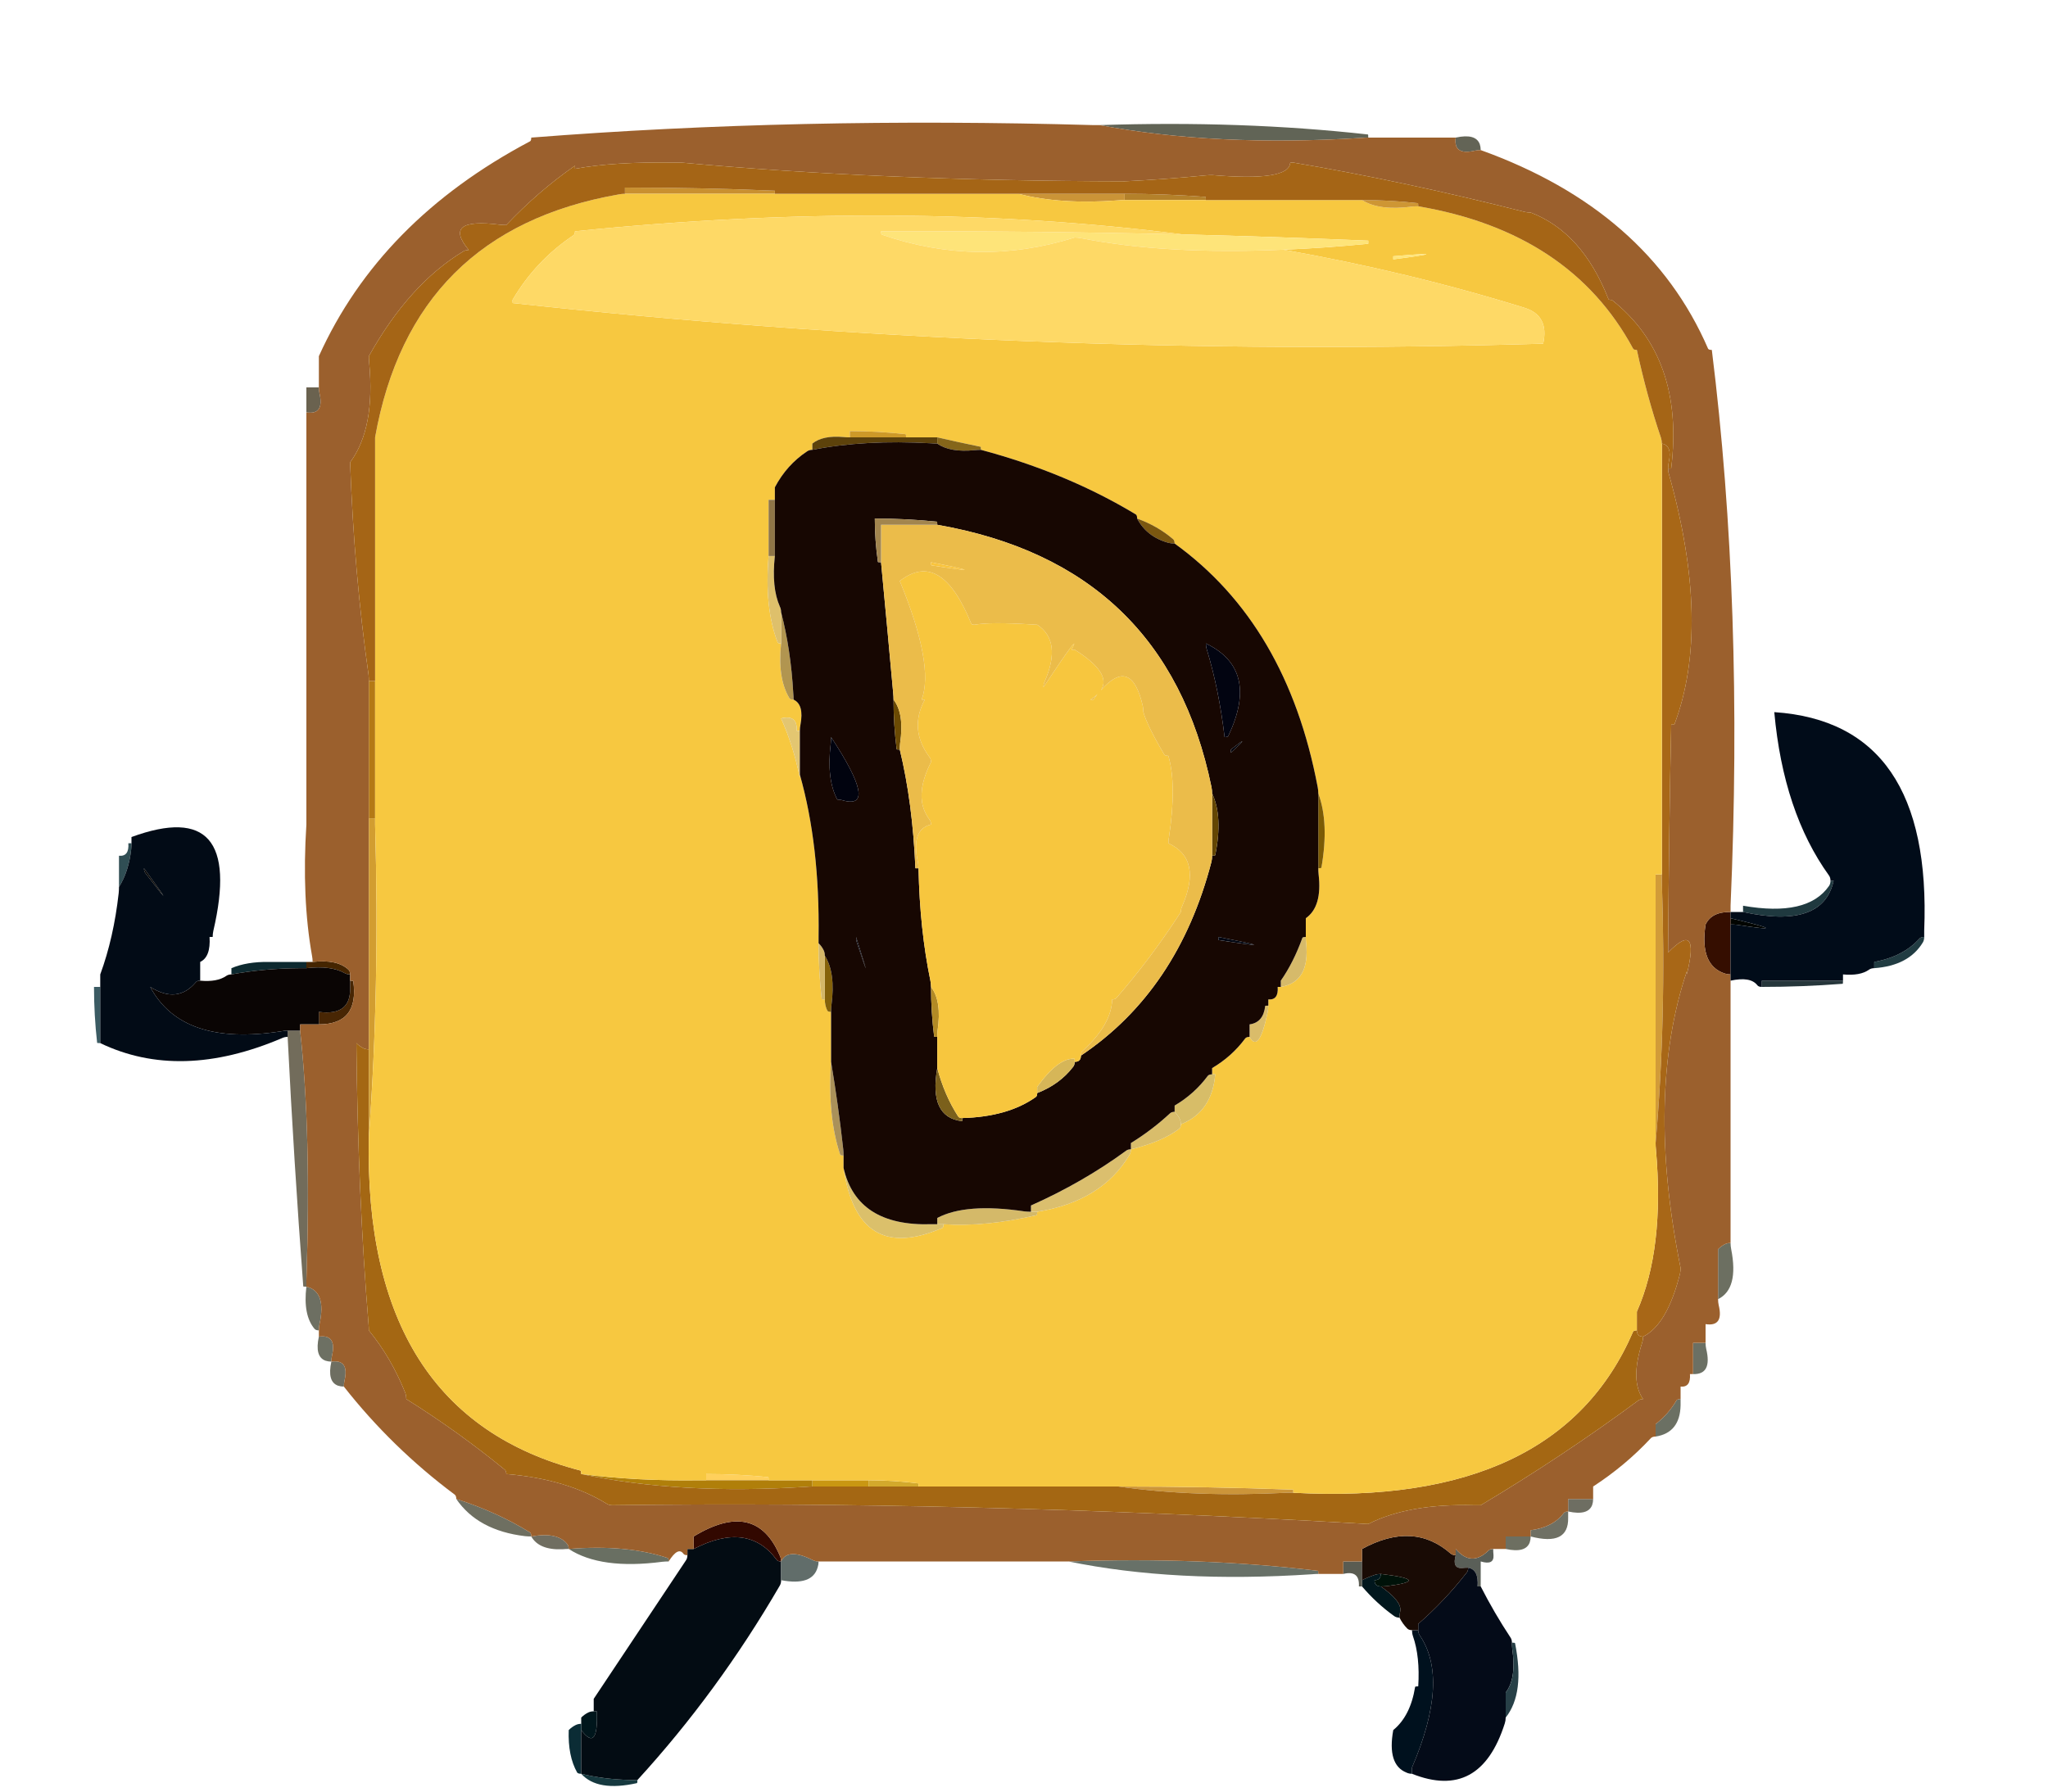 
<svg viewBox="0 0 80 70" height="70px" width="80px" y="0px" x="0px" preserveAspectRatio="none" xmlns:xlink="http://www.w3.org/1999/xlink" version="1.1" xmlns="http://www.w3.org/2000/svg">
<defs></defs>

<g id="Layer_2">
<g transform="matrix( 0.244, 0, 0, 0.244, -5.6,-13.9)" id="Layer_1">
<g>
<g>
<g>
<path d="M 249 318
Q 249 318.5 249.15 318.95 250.3 322.25 250 327 249.5 327 249.5 327.1 248.75 331.75 246 334 245 339.55 248.1 340.8 248.5 341 249 341 249 340.5 249 340 255.05 325.9 250.25 318.85 250 318.5 250 318 249.5 318 249 318 Z" stroke="none" fill="#00111E"></path>

<path d="M 243.25 310.75
Q 243.5 311 244 311 244.5 311 245 310.95 252.4 310 244 309 244 309.5 243.75 309.75 243.5 310 243 310 243 310.5 243.25 310.75 Z" stroke="none" fill="#001209"></path>

<path d="M 256 306
Q 255.4 308.15 257 308.05 257.5 308 258 308 259.7 308.3 259.5 311
L 260 311
Q 260 310.5 260 310 260 308.5 260 307 262.15 307.65 262.05 306 262 305.5 262 305 261.5 305 261.25 305.25 258.5 307.95 256 305 256 305.5 256 306 Z" stroke="none" fill="#5A5F58"></path>

<path d="M 265.05 321
Q 265 320.5 265 320 265 319.5 264.75 319.15 262.2 315.3 260 311
L 259.5 311
Q 259.7 308.3 258 308 258 308.5 257.75 308.8 254.15 313.4 250 317 250 317.5 250 318 250 318.5 250.25 318.85 255.05 325.9 249 340 249 340.5 249 341 259.9 345.35 263.85 332.95 264 332.5 264 332 264 331.5 264 331 264 329.5 264 328 265.75 325.75 265.05 321 Z" stroke="none" fill="#040B18"></path>

<path d="M 265.5 320.1
Q 265.5 320 265 320 265 320.5 265.05 321 265.75 325.75 264 328 264 329.5 264 331 264 331.5 264 332 267.1 328.1 265.5 320.1 Z" stroke="none" fill="#274047"></path>

<path d="M 267.85 303.95
Q 268 303.5 268 303 267.5 303 267 303 265.5 303 264 303 264 303.5 264 304 264 304.5 264 305 267.2 305.7 267.85 303.95 Z" stroke="none" fill="#6D6F61"></path>

<path d="M 274 300
Q 274 299.5 274 299 273.5 299 273.3 299.25 271.55 301.55 268 302 268 302.5 268 303 274.1 304.6 274 300 Z" stroke="none" fill="#6F7064"></path>

<path d="M 278 297
Q 277.5 297 277 297 275.5 297 274 297 274 297.5 274 298 274 298.5 274 299 277.2 299.7 277.85 297.95 278 297.5 278 297 Z" stroke="none" fill="#6E6E62"></path>

<path d="M 241 310
Q 241 310.5 241 311 243.3 313.7 246.15 315.75 246.5 316 247 316 247 315.5 247.1 315.05 247.5 313.45 244 311 243.5 311 243.25 310.75 243 310.5 243 310 243.5 310 243.75 309.75 244 309.5 244 309 243.5 309 243.05 309.15 242 309.5 241 310 Z" stroke="none" fill="#01171D"></path>

<path d="M 241 309
Q 241 308 241 307 240.5 307 240 307 239 307 238 307 238 307.5 238 308 238 308.5 238 309 240.65 308.35 240.5 311
L 241 311
Q 241 310.5 241 310 241 309.5 241 309 Z" stroke="none" fill="#5A5C52"></path>

<path d="M 241 305
Q 241 305.5 241 306 241 306.5 241 307 241 308 241 309 241 309.5 241 310 242 309.5 243.05 309.15 243.5 309 244 309 252.4 310 245 310.95 244.5 311 244 311 247.5 313.45 247.1 315.05 247 315.5 247 316 247.5 317 248.25 317.75 248.5 318 249 318 249.5 318 250 318 250 317.5 250 317 254.15 313.4 257.75 308.8 258 308.5 258 308 257.5 308 257 308.05 255.4 308.15 256 306 255.5 306 255.2 305.75 249.25 300.5 241 305 Z" stroke="none" fill="#190B05"></path>

<path d="M 234 309
Q 234 308.5 233.95 308.5 215.25 306.25 194 307 211.05 310.5 233 309.05 233.5 309 234 309 Z" stroke="none" fill="#687168"></path>

<path d="M 292 282
Q 292 281.5 292 281 291.5 281 291.35 281.2 290 283.5 288 285 288 285.5 288 286 288 286.5 288 287 291.9 286.4 292 282 Z" stroke="none" fill="#6B7063"></path>

<path d="M 296 272
Q 295.5 272 295 272 294.5 272 294 272 294 274 294 276 294 276.5 294 277 297.1 277.1 296.1 272.95 296 272.5 296 272 Z" stroke="none" fill="#6B7064"></path>

<path d="M 300 256
Q 299.5 256 299.1 256.2 298.5 256.5 298 257 298 260.5 298 264 298 264.5 298 265 301.35 263.35 300.1 257 300 256.5 300 256 Z" stroke="none" fill="#6C6F61"></path>

<path d="M 300 205
Q 300.5 205 301 205.05 310.75 206.55 300 204 300 204.5 300 205 Z" stroke="none" fill="#020501"></path>

<path d="M 300 203
Q 299.5 203 299 203.05 296.8 203.3 296 205 295 211.5 299.05 212.85 299.5 213 300 213 300 212.5 300 212 300 208.5 300 205 300 204.5 300 204 300 203.5 300 203 Z" stroke="none" fill="#350E00"></path>

<path d="M 305 214
Q 305 214.5 305 215 311.5 215 317.95 214.5 318 214.5 318 214 317.5 214 317 214 311 214 305 214 Z" stroke="none" fill="#26363B"></path>

<path d="M 316 198
Q 316 198.5 315.75 198.85 312.3 203.8 302 202 302 202.5 302 203 314.8 205.8 316.5 198
L 316 198 Z" stroke="none" fill="#1F393F"></path>

<path d="M 116 333
Q 116 333.5 116 334 118.75 337.65 118.5 331
L 118 331
Q 117.5 331 117.1 331.2 116.5 331.5 116 332 116 332.5 116 333 Z" stroke="none" fill="#00161C"></path>

<path d="M 115.1 333.2
Q 114.5 333.5 114 334 113.85 338.15 115.35 340.8 115.5 341 116 341 116 340.5 116 340 116 337 116 334 116 333.5 116 333 115.5 333 115.1 333.2 Z" stroke="none" fill="#0B2C35"></path>

<path d="M 108 303
Q 108 302.5 107.8 302.35 102.45 299.05 96 297 99.45 302.05 107 302.95 107.5 303 108 303 Z" stroke="none" fill="#6E6F61"></path>

<path d="M 113 305.05
Q 113.5 305 114 305 114 304.5 113.75 304.2 112.2 302.25 108 303 109.25 305.2 113 305.05 Z" stroke="none" fill="#706E61"></path>

<path d="M 124.9 342.5
Q 125 342.5 125 342 124.5 342 124 342 119.6 341.9 116 341 118.6 343.9 124.9 342.5 Z" stroke="none" fill="#16393F"></path>

<path d="M 129 307.05
Q 129.5 307 130 307 130 306.5 129.85 306.45 123.25 304.25 114 305 119.15 308.35 129 307.05 Z" stroke="none" fill="#696F62"></path>

<path d="M 148 307
Q 147.5 307 147.3 306.75 142.7 300.5 134 305 133.5 305 133 305 133 305.5 133 306 133 306.5 132.75 306.85 125.4 317.9 118 329 118 329.5 118 330 118 330.5 118 331
L 118.5 331
Q 118.75 337.65 116 334 116 337 116 340 116 340.5 116 341 119.6 341.9 124 342 124.5 342 125 342 137.9 327.9 147.8 310.85 148 310.5 148 310 148 309.5 148 309 148 308 148 307 Z" stroke="none" fill="#030C13"></path>

<path d="M 148 307
Q 148 306.5 147.8 306.1 143.95 296.95 134 303 134 303.5 134 304 134 304.5 134 305 142.7 300.5 147.3 306.75 147.5 307 148 307 Z" stroke="none" fill="#320800"></path>

<path d="M 153.85 307.95
Q 154 307.5 154 307 153.5 307 153.1 306.8 149.05 304.75 148 307 148 308 148 309 148 309.5 148 310 153 310.95 153.85 307.95 Z" stroke="none" fill="#616D6A"></path>

<path d="M 78 279
Q 78 278.5 78.1 278.05 78.9 274.6 76 275 75.3 278.2 77.05 278.85 77.5 279 78 279 Z" stroke="none" fill="#6E6E61"></path>

<path d="M 75.05 274.85
Q 75.5 275 76 275 76 274.5 76.1 274.05 76.9 270.6 74 271 73.3 274.2 75.05 274.85 Z" stroke="none" fill="#6D7063"></path>

<path d="M 74.1 269
Q 75.25 263.75 72 263 71.45 267.55 73.3 269.75 73.5 270 74 270 74 269.5 74.1 269 Z" stroke="none" fill="#6D6F62"></path>

<path d="M 39 215
Q 38.5 215 38 215 38 219.5 38.5 223.95 38.5 224 39 224 39 223.5 39 223 39 219 39 215 Z" stroke="none" fill="#3B5B63"></path>

<path d="M 79.5 214.05
Q 79.5 214 79 214 79 214.5 79 215 79.2 219.7 74 219 74 219.5 74 220 74 220.5 74 221 80.5 221 79.5 214.05 Z" stroke="none" fill="#482604"></path>

<path d="M 78.15 212.8
Q 78.5 213 79 213 79 212.5 78.75 212.25 76.95 210.55 73 211 72.5 211 72 211 72 211.5 72 212 75.95 211.55 78.15 212.8 Z" stroke="none" fill="#452500"></path>

<path d="M 70 222
Q 69.5 222 69 222 69 222.5 69 223 70 243 71.5 262.95 71.5 263 72 263 72 262.5 72 262 72.8 238.3 71 222 70.5 222 70 222 Z" stroke="none" fill="#726C5B"></path>

<path d="M 67 211
Q 66.5 211 66 211 62.45 210.95 60 212 60 212.5 60 213 65.05 212.05 71 212 71.5 212 72 212 72 211.5 72 211 71.5 211 71 211 69 211 67 211 Z" stroke="none" fill="#0D292F"></path>

<path d="M 68 222.1
Q 68.5 222 69 222 69.5 222 70 222 70.5 222 71 222 71 221.5 71 221 72 221 73 221 73.5 221 74 221 74 220.5 74 220 74 219.5 74 219 79.2 219.7 79 215 79 214.5 79 214 79 213.5 79 213 78.5 213 78.15 212.8 75.95 211.55 72 212 71.5 212 71 212 65.05 212.05 60 213 59.5 213 59.15 213.25 57.7 214.25 55 214 54.5 214 54.3 214.25 51.35 217.75 47 215 52.1 224.6 68 222.1 Z" stroke="none" fill="#0A0504"></path>

<path d="M 43.95 193
Q 44 192.5 44 192
L 43.5 192
Q 43.65 194.15 42 194 42 196 42 198 42 198.5 42 199 43.55 196.55 43.95 193 Z" stroke="none" fill="#304E54"></path>

<path d="M 44 191
Q 44 191.5 44 192 44 192.5 43.95 193 43.55 196.55 42 199 42 199.5 41.95 200 41.15 207.15 39 213 39 213.5 39 214 39 214.5 39 215 39 219 39 223 39 223.5 39 224 51.8 230.15 68.1 223.2 68.5 223 69 223 69 222.5 69 222 68.5 222 68 222.1 52.1 224.6 47 215 51.35 217.75 54.3 214.25 54.5 214 55 214 55 213.5 55 213 55 212 55 211 56.7 210.2 56.5 207
L 57 207
Q 57 206.5 57.1 206.05 62.15 184.35 44 191
M 46.25 196.8
Q 46 196.5 46 196 52.05 204.35 46.25 196.8 Z" stroke="none" fill="#020B16"></path>

<path d="M 46 196
Q 46 196.5 46.25 196.8 52.05 204.35 46 196 Z" stroke="none" fill="#060503"></path>

<path d="M 74 119
Q 73.5 119 73 119 72.5 119 72 119 72 120.5 72 122 72 122.5 72 123 74.9 123.45 74.1 119.95 74 119.5 74 119 Z" stroke="none" fill="#6A624F"></path>

<path d="M 242 79
Q 242 78.5 241.95 78.5 221.75 76.25 199 77 217.5 80.5 241 79.05 241.5 79 242 79 Z" stroke="none" fill="#616456"></path>

<path d="M 260 81
Q 260 80.5 259.85 80.05 259.2 78.3 256 79 255.6 81.9 259.05 81.1 259.5 81 260 81 Z" stroke="none" fill="#636456"></path>

<path d="M 256 79
Q 255.5 79 255 79 248.5 79 242 79 241.5 79 241 79.05 217.5 80.5 199 77 198.5 77 198 77 150.65 75.65 108 79 108 79.5 107.8 79.6 83.8 92.3 74 114 74 116 74 118 74 118.5 74 119 74 119.5 74.1 119.95 74.9 123.45 72 123 72 155.5 72 188 72 188.5 72 189 71.25 200.75 72.9 210 73 210.5 73 211 76.95 210.55 78.75 212.25 79 212.5 79 213 79 213.5 79 214 79.5 214 79.5 214.05 80.5 221 74 221 73.5 221 73 221 72 221 71 221 71 221.5 71 222 72.8 238.3 72 262 72 262.5 72 263 75.25 263.75 74.1 269 74 269.5 74 270 74 270.5 74 271 76.9 270.6 76.1 274.05 76 274.5 76 275 78.9 274.6 78.1 278.05 78 278.5 78 279 85.7 288.8 95.75 296.3 96 296.5 96 297 102.45 299.05 107.8 302.35 108 302.5 108 303 112.2 302.25 113.75 304.2 114 304.5 114 305 123.25 304.25 129.85 306.45 130 306.5 130 307 131.5 304.6 132.35 305.75 132.5 306 133 306 133 305.5 133 305 133.5 305 134 305 134 304.5 134 304 134 303.5 134 303 143.95 296.95 147.8 306.1 148 306.5 148 307 149.05 304.75 153.1 306.8 153.5 307 154 307 173.5 307 193 307 193.5 307 194 307 215.25 306.25 233.95 308.5 234 308.5 234 309 235.5 309 237 309 237.5 309 238 309 238 308.5 238 308 238 307.5 238 307 239 307 240 307 240.5 307 241 307 241 306.5 241 306 241 305.5 241 305 249.25 300.5 255.2 305.75 255.5 306 256 306 256 305.5 256 305 258.5 307.95 261.25 305.25 261.5 305 262 305 262.5 305 263 305 263.5 305 264 305 264 304.5 264 304 264 303.5 264 303 265.5 303 267 303 267.5 303 268 303 268 302.5 268 302 271.55 301.55 273.3 299.25 273.5 299 274 299 274 298.5 274 298 274 297.5 274 297 275.5 297 277 297 277.5 297 278 297 278 296.5 278 296 278 295.5 278 295 283.15 291.65 287.25 287.25 287.5 287 288 287 288 286.5 288 286 288 285.5 288 285 290 283.5 291.35 281.2 291.5 281 292 281 292 280.5 292 280 292 279.5 292 279 293.65 279.15 293.5 277
L 294 277
Q 294 276.5 294 276 294 274 294 272 294.5 272 295 272 295.5 272 296 272 296 271.5 296 271 296 270 296 269 298.95 269.45 298.1 265.95 298 265.5 298 265 298 264.5 298 264 298 260.5 298 257 298.5 256.5 299.1 256.2 299.5 256 300 256 300 255.5 300 255 300 246 300 237 300 236.5 300 236 300 225 300 214 300 213.5 300 213 299.5 213 299.05 212.85 295 211.5 296 205 296.8 203.3 299 203.05 299.5 203 300 203 300 202.5 300 202 302.1 153.9 297 113 296.5 113 296.4 112.8 286.8 90.65 260 81 259.5 81 259.05 81.1 255.6 81.9 256 79
M 267.05 90.9
Q 267.5 91 268 91 276.25 94.15 280.45 104.85 280.5 105 281 105 292.65 114.2 290.5 131.95 290.5 132 290 132 290 132.5 290.15 132.95 296.95 157.25 291 173
L 290.5 173
Q 290.15 188.85 290 209
L 290 209.5
Q 295.15 204.2 293 213
L 293 212.5
Q 286.4 232.2 292 260 292 260.5 291.9 260.95 289.85 269.1 286 271 286 271.5 285.85 271.95 283.9 278.05 286 281 285.5 281 285.2 281.25 273.15 290.15 260 298 259.5 298 259 298 248.5 297.7 242 301 241.5 301 241 300.95 176.3 297.25 121 298 120.5 298 120.15 297.8 113.7 293.8 104 293 104 292.5 103.75 292.3 96.3 286.2 88 281 88 280.5 87.85 280.05 85.6 274.4 82 270 82 269.5 81.95 269 80.25 248.4 80 224 80.5 224.5 81.1 224.8 81.5 225 82 225 82 224.5 82 224 82 206 82 188 82 187.5 82 187 82 176.5 82 166 82 165.5 81.95 165 79.65 148.85 79 131 83.05 125.55 82.05 115 82 114.5 82 114 88.45 102.45 97.15 97.2 97.5 97 98 97 93.6 91.75 103 92.95 103.5 93 104 93 109.1 87.6 115 83.5
L 115 84
Q 121.2 82.85 131 83 131.5 83 132 83 163.896 85.931 203 86 209.3 85.7 216 85.05 216.5 85 217 85 229.3 86.05 229.5 83.05 229.5 83 230 83 247.75 86 267.05 90.9 Z" stroke="none" fill="#9B602D"></path>

<path d="M 230 296
L 230 295.5
Q 216 295 202 295 214.25 296.75 229 296 229.5 296 230 296 Z" stroke="none" fill="#CC9539"></path>

<path d="M 169 295
Q 169.5 295 170 295 170 294.5 169.95 294.5 166 294 162 294 162 294.5 162 295 165.5 295 169 295 Z" stroke="none" fill="#D3A92C"></path>

<path d="M 153 295
Q 157 295 161 295 161.5 295 162 295 162 294.5 162 294 161.5 294 161 294 157 294 153 294 153 294.5 153 295 Z" stroke="none" fill="#C99712"></path>

<path d="M 136 293
Q 136 293.5 136 294 140.5 294 145 294 145.5 294 146 294 146 293.5 145.95 293.5 141 293 136 293 Z" stroke="none" fill="#FFD05C"></path>

<path d="M 136 294
Q 135.5 294 135 294 124.85 294.15 116 293 131.65 296.35 152 295.05 152.5 295 153 295 153 294.5 153 294 152.5 294 152 294 149 294 146 294 145.5 294 145 294 140.5 294 136 294 Z" stroke="none" fill="#B07F0A"></path>

<path d="M 82 225
Q 81.5 225 81.1 224.8 80.5 224.5 80 224 80.25 248.4 81.95 269 82 269.5 82 270 85.6 274.4 87.85 280.05 88 280.5 88 281 96.3 286.2 103.75 292.3 104 292.5 104 293 113.7 293.8 120.15 297.8 120.5 298 121 298 176.3 297.25 241 300.95 241.5 301 242 301 248.5 297.7 259 298 259.5 298 260 298 273.15 290.15 285.2 281.25 285.5 281 286 281 283.9 278.05 285.85 271.95 286 271.5 286 271 285.5 271 285.25 270.75 285 270.5 285 270 284.5 270 284.4 270.2 272.3 298.3 230 296 229.5 296 229 296 214.25 296.75 202 295 201.5 295 201 295 185.5 295 170 295 169.5 295 169 295 165.5 295 162 295 161.5 295 161 295 157 295 153 295 152.5 295 152 295.05 131.65 296.35 116 293 116 292.5 115.9 292.45 81.05 283.45 82 239 82 238.5 82 238 82 231.5 82 225 Z" stroke="none" fill="#A46713"></path>

<path d="M 83 188
Q 82.5 188 82 188 82 206 82 224 82 224.5 82 225 82 231.5 82 238 82 238.5 82 239 83.75 215.25 83 189 83 188.5 83 188 Z" stroke="none" fill="#D29D30"></path>

<path d="M 83 166
Q 82.5 166 82 166 82 176.5 82 187 82 187.5 82 188 82.5 188 83 188 83 187.5 83 187 83 176.5 83 166 Z" stroke="none" fill="#B47916"></path>

<path d="M 147 88
L 147 87.5
Q 135 87 123 87 123 87.5 123 88 134.5 88 146 88 146.5 88 147 88 Z" stroke="none" fill="#C99030"></path>

<path d="M 289 197
Q 288.5 197 288 197 288 218 288 239 288 239.5 288 240 289.75 220.25 289 198 289 197.5 289 197 Z" stroke="none" fill="#D29C38"></path>

<path d="M 290.15 132.95
Q 290 132.5 290 132 290 131.5 290.1 131 290.7 128.3 289 128 289 162 289 196 289 196.5 289 197 289 197.5 289 198 289.75 220.25 288 240 288 240.5 288.05 241 289.45 256.95 285 267 285 268 285 269 285 269.5 285 270 285 270.5 285.25 270.75 285.5 271 286 271 289.85 269.1 291.9 260.95 292 260.5 292 260 286.4 232.2 293 212.5
L 293 213
Q 295.15 204.2 290 209.5
L 290 209
Q 290.15 188.85 290.5 173
L 291 173
Q 296.95 157.25 290.15 132.95 Z" stroke="none" fill="#A86717"></path>

<path d="M 203 89
Q 209 89 215 89 215.5 89 216 89 216 88.5 215.95 88.5 209.5 88 203 88 203 88.5 203 89 Z" stroke="none" fill="#B4812A"></path>

<path d="M 202 88
Q 194 88 186 88 192.75 89.75 202 89.05 202.5 89 203 89 203 88.5 203 88 202.5 88 202 88 Z" stroke="none" fill="#CB9437"></path>

<path d="M 250 90
Q 249.5 90 249 90.05 243.75 90.75 241 89 240.5 89 240 89 228 89 216 89 215.5 89 215 89 209 89 203 89 202.5 89 202 89.05 192.75 89.75 186 88 185.5 88 185 88 166 88 147 88 146.5 88 146 88 134.5 88 123 88 122.5 88 122 88.1 88.9 93.9 83 127 83 146 83 165 83 165.5 83 166 83 176.5 83 187 83 187.5 83 188 83 188.5 83 189 83.75 215.25 82 239 81.05 283.45 115.9 292.45 116 292.5 116 293 124.85 294.15 135 294 135.5 294 136 294 136 293.5 136 293 141 293 145.95 293.5 146 293.5 146 294 149 294 152 294 152.5 294 153 294 157 294 161 294 161.5 294 162 294 166 294 169.95 294.5 170 294.5 170 295 185.5 295 201 295 201.5 295 202 295 216 295 230 295.5
L 230 296
Q 272.3 298.3 284.4 270.2 284.5 270 285 270 285 269.5 285 269 285 268 285 267 289.45 256.95 288.05 241 288 240.5 288 240 288 239.5 288 239 288 218 288 197 288.5 197 289 197 289 196.5 289 196 289 162 289 128 289 127.5 288.85 127.05 286.6 120.4 285 113 284.5 113 284.4 112.8 274.35 94.15 250 90
M 246 98.5
L 246 98
Q 256.6 97.1 246 98.5
M 242 96
Q 234.906 96.69 228.4 96.95 248.379 100.481 267 106.25 271 107.5 270 112 187.3 114.45 105.05 105.5 105 105.5 105 105 108.7 98.7 114.75 94.65 115 94.5 115 94 166.913 88.729 212.3 94.5 227.233 94.885 242 95.5
L 242 96
M 204.8 139.35
Q 205 139.5 205 140 208.3 141.2 210.75 143.3 211 143.5 211 144 229 157 233.9 183 234 183.5 234 184 235.75 188.75 234.5 195.9 234.5 196 234 196 234 196.5 234.05 197 234.65 202.15 232 204 232 205 232 206 232 206.5 232 207 232 207.5 232.05 208 232.7 214.2 228 215
L 227.5 215
Q 227.65 217.15 226 217 226 217.5 226 218 226 218.5 225.9 219 224.5 225.75 223 223 222.5 223 222.3 223.25 220.15 226.15 217 228 217 228.5 217 229
L 217.5 229
Q 217 235 212 237 212 237.5 211.75 237.7 209 239.8 204 241 204 241.5 203.8 241.85 199.35 249.35 189 251 189 251.5 188.9 251.55 180.7 253.45 174 253 174 253.5 173.8 253.6 160.25 259.45 158 244 158 243.5 158 243 158 242.5 158 242 157.5 242 157.45 241.85 155.4 235.6 156 227 156 226.5 156 226 156 222.5 156 219 155.5 219 155.4 218.8 155 218 155 217 154.5 217 154.5 216.95 154 212.5 154 208 154 207.5 154 207 154.2 192.3 151 181
L 151 181.5
Q 150 176.5 148 172 150.65 171.35 150.5 174
L 151 174
Q 151 173.5 151.1 173 151.7 169.8 150 169 149.5 169 149.35 168.8 147.4 165.6 148 160 147.5 160 147.45 159.85 145.3 154.2 146 146 146 145.5 146 145 146 141 146 137 146.5 137 147 137 147 136.5 147 136 147 135.5 147 135 148.9 131.4 152.15 129.25 152.5 129 153 129 153 128.5 153 128 154.65 126.65 158 126.95 158.5 127 159 127 159 126.5 159 126 163.5 126 167.95 126.5 168 126.5 168 127 170 127 172 127 172.5 127 173 127 176.25 127.75 179.9 128.5 180 128.5 180 129 193.8 132.7 204.8 139.35 Z" stroke="none" fill="#F7C840"></path>

<path d="M 173.8 253.6
Q 174 253.5 174 253 173.5 253 173 253 172.5 253 172 253 160.15 253.35 158 244 160.25 259.45 173.8 253.6 Z" stroke="none" fill="#DBC06B"></path>

<path d="M 189 251
Q 188.5 251 188 251 187.5 251 187 250.95 177.6 249.55 173 252 173 252.5 173 253 173.5 253 174 253 180.7 253.45 188.9 251.55 189 251.5 189 251 Z" stroke="none" fill="#D4B969"></path>

<path d="M 203.8 241.85
Q 204 241.5 204 241 203.5 241 203.2 241.25 196.3 246.3 188 250 188 250.5 188 251 188.5 251 189 251 199.35 249.35 203.8 241.85 Z" stroke="none" fill="#DBBF6E"></path>

<path d="M 212 237
Q 212 236.5 211.8 236.1 211.5 235.5 211 235 210.5 235 210.25 235.25 207.4 237.9 204 240 204 240.5 204 241 209 239.8 211.75 237.7 212 237.5 212 237 Z" stroke="none" fill="#D9BD6B"></path>

<path d="M 217.5 229
L 217 229
Q 216.5 229 216.3 229.25 214.15 232.15 211 234 211 234.5 211 235 211.5 235.5 211.8 236.1 212 236.5 212 237 217 235 217.5 229 Z" stroke="none" fill="#D7BD68"></path>

<path d="M 225.9 219
Q 226 218.5 226 218 225.5 218 225.5 218.05 225.2 220.7 223 221 223 221.5 223 222 223 222.5 223 223 224.5 225.75 225.9 219 Z" stroke="none" fill="#DABC6A"></path>

<path d="M 232 207
Q 231.5 207 231.45 207.15 230.05 211.05 228 214 228 214.5 228 215 232.7 214.2 232.05 208 232 207.5 232 207 Z" stroke="none" fill="#D6BA6A"></path>

<path d="M 158 242
Q 158 241.5 157.95 241 157.15 233.85 156 227 155.4 235.6 157.45 241.85 157.5 242 158 242 Z" stroke="none" fill="#AA915A"></path>

<path d="M 156 219
Q 156 218.5 156.05 218 156.75 212.75 155 210 155 213 155 216 155 216.5 155 217 155 218 155.4 218.8 155.5 219 156 219 Z" stroke="none" fill="#85620A"></path>

<path d="M 155 210
Q 155 209.5 154.8 209.1 154.5 208.5 154 208 154 212.5 154.5 216.95 154.5 217 155 217 155 216.5 155 216 155 213 155 210 Z" stroke="none" fill="#D4B768"></path>

<path d="M 151 174
L 150.5 174
Q 150.65 171.35 148 172 150 176.5 151 181.5
L 151 181
Q 151 180.5 151 180 151 177 151 174 Z" stroke="none" fill="#E3C671"></path>

<path d="M 148 159
Q 148 159.5 148 160 147.4 165.6 149.35 168.8 149.5 169 150 169 150 168.5 149.95 168 149.55 160.95 148 155 148 157 148 159 Z" stroke="none" fill="#B19550"></path>

<path d="M 147 146
Q 146.5 146 146 146 145.3 154.2 147.45 159.85 147.5 160 148 160 148 159.5 148 159 148 157 148 155 148 154.5 147.8 154.1 146.45 151.05 147 146 Z" stroke="none" fill="#DEC06B"></path>

<path d="M 147 137
Q 146.5 137 146 137 146 141 146 145 146 145.5 146 146 146.5 146 147 146 147 145.5 147 145 147 141 147 137 Z" stroke="none" fill="#8F7547"></path>

<path d="M 234 196
Q 234.5 196 234.5 195.9 235.75 188.75 234 184 234 189.5 234 195 234 195.5 234 196 Z" stroke="none" fill="#7C5B05"></path>

<path d="M 168 127
Q 168 126.5 167.95 126.5 163.5 126 159 126 159 126.5 159 127 163 127 167 127 167.5 127 168 127 Z" stroke="none" fill="#CD9928"></path>

<path d="M 173 128
Q 173 127.5 173 127 172.5 127 172 127 170 127 168 127 167.5 127 167 127 163 127 159 127 158.5 127 158 126.95 154.65 126.65 153 128 153 128.5 153 129 161.35 127.35 172 127.95 172.5 128 173 128 Z" stroke="none" fill="#5D420B"></path>

<path d="M 180 129
Q 180 128.5 179.9 128.5 176.25 127.75 173 127 173 127.5 173 128 175.05 129.45 179 129.05 179.5 129 180 129 Z" stroke="none" fill="#85661A"></path>

<path d="M 211 144
Q 211 143.5 210.75 143.3 208.3 141.2 205 140 206.55 142.95 210.05 143.9 210.5 144 211 144 Z" stroke="none" fill="#7B5710"></path>

<path d="M 205 140
Q 205 139.5 204.8 139.35 193.8 132.7 180 129 179.5 129 179 129.05 175.05 129.45 173 128 172.5 128 172 127.95 161.35 127.35 153 129 152.5 129 152.15 129.25 148.9 131.4 147 135 147 135.5 147 136 147 136.5 147 137 147 141 147 145 147 145.5 147 146 146.45 151.05 147.8 154.1 148 154.5 148 155 149.55 160.95 149.95 168 150 168.5 150 169 151.7 169.8 151.1 173 151 173.5 151 174 151 177 151 180 151 180.5 151 181 154.2 192.3 154 207 154 207.5 154 208 154.5 208.5 154.8 209.1 155 209.5 155 210 156.75 212.75 156.05 218 156 218.5 156 219 156 222.5 156 226 156 226.5 156 227 157.15 233.85 157.95 241 158 241.5 158 242 158 242.5 158 243 158 243.5 158 244 160.15 253.35 172 253 172.5 253 173 253 173 252.5 173 252 177.6 249.55 187 250.95 187.5 251 188 251 188 250.5 188 250 196.3 246.3 203.2 241.25 203.5 241 204 241 204 240.5 204 240 207.4 237.9 210.25 235.25 210.5 235 211 235 211 234.5 211 234 214.15 232.15 216.3 229.25 216.5 229 217 229 217 228.5 217 228 220.15 226.15 222.3 223.25 222.5 223 223 223 223 222.5 223 222 223 221.5 223 221 225.2 220.7 225.5 218.05 225.5 218 226 218 226 217.5 226 217 227.65 217.15 227.5 215
L 228 215
Q 228 214.5 228 214 230.05 211.05 231.45 207.15 231.5 207 232 207 232 206.5 232 206 232 205 232 204 234.65 202.15 234.05 197 234 196.5 234 196 234 195.5 234 195 234 189.5 234 184 234 183.5 233.9 183 229 157 211 144 210.5 144 210.05 143.9 206.55 142.95 205 140
M 163.5 146.95
Q 163 143.5 163 140 168 140 172.95 140.5 173 140.5 173 141 209.6 147.4 216.9 183 217 183.5 217 184 218.75 187.75 217.5 193.9 217.5 194 217 194 217 194.5 216.9 194.95 211.55 215.55 196 226 196 226.5 195.75 226.75 195.5 227 195 227 195 227.5 194.75 227.8 192.6 230.6 189 232 189 232.5 188.75 232.65 184.3 235.8 177 236
L 177 236.5
Q 171.6 235.9 173 228 173 227.5 173 227 173 225 173 223 172.5 223 172.5 222.95 172 219 172 215 172 214.5 171.9 214 170.2 205.8 170 196
L 169.5 196
Q 169.05 185.45 167 177 166.5 177 166.5 176.95 166 173 166 169 166 168.5 165.95 168 165 157.5 164 147 163.5 147 163.5 146.95
M 216.15 160.95
Q 216 160.5 216 160 224.65 164.15 219.6 174.8 219.5 175 219 175 218.1 167.4 216.15 160.95
M 220 177
Q 223.65 174.1 220 177.5
L 220 177
M 155.95 176
Q 156 175.5 156 175 163.7 186.7 157.95 185.15 157.5 185 157 185 155.25 181.75 155.95 176
M 160.15 207.95
Q 160 207.5 160 207 163 216.5 160.15 207.95
M 218.05 207.5
Q 218 207.5 218 207 229.4 209.25 218.05 207.5 Z" stroke="none" fill="#170702"></path>

<path d="M 218 207
Q 218 207.5 218.05 207.5 229.4 209.25 218 207 Z" stroke="none" fill="#010612"></path>

<path d="M 160 207
Q 160 207.5 160.15 207.95 163 216.5 160 207 Z" stroke="none" fill="#02030D"></path>

<path d="M 156 175
Q 156 175.5 155.95 176 155.25 181.75 157 185 157.5 185 157.95 185.15 163.7 186.7 156 175 Z" stroke="none" fill="#01030F"></path>

<path d="M 220 177.5
Q 223.65 174.1 220 177
L 220 177.5 Z" stroke="none" fill="#02030C"></path>

<path d="M 216 160
Q 216 160.5 216.15 160.95 218.1 167.4 219 175 219.5 175 219.6 174.8 224.65 164.15 216 160 Z" stroke="none" fill="#020411"></path>

<path d="M 195 227
Q 195 226.5 194.95 226.5 192.35 226.35 189 231 189 231.5 189 232 192.6 230.6 194.75 227.8 195 227.5 195 227 Z" stroke="none" fill="#D6B658"></path>

<path d="M 177 236
Q 176.5 236 176.35 235.75 174.15 232.35 173 228 171.6 235.9 177 236.5
L 177 236 Z" stroke="none" fill="#7B601B"></path>

<path d="M 173.05 222
Q 173.75 217.25 172 215 172 219 172.5 222.95 172.5 223 173 223 173 222.5 173.05 222 Z" stroke="none" fill="#B28A25"></path>

<path d="M 217 194
Q 217.5 194 217.5 193.9 218.75 187.75 217 184 217 188.5 217 193 217 193.5 217 194 Z" stroke="none" fill="#644603"></path>

<path d="M 166.5 176.95
Q 166.5 177 167 177 167 176.5 167.05 176 167.75 171.25 166 169 166 173 166.5 176.95 Z" stroke="none" fill="#6B4A03"></path>

<path d="M 189 157
Q 188.5 157 188 156.95 181.5 156.55 179 157 178.5 157 178.45 156.85 173.6 144.85 167 150 172.55 163.5 170.5 169
L 171 169
Q 168.45 173.75 171.75 178.2 172 178.5 172 179 169.1 184.7 171.75 188.2 172 188.5 172 189 168.75 189.75 169.9 195 170 195.5 170 196 170.2 205.8 171.9 214 172 214.5 172 215 173.75 217.25 173.05 222 173 222.5 173 223 173 225 173 227 173 227.5 173 228 174.15 232.35 176.35 235.75 176.5 236 177 236 184.3 235.8 188.75 232.65 189 232.5 189 232 189 231.5 189 231 192.35 226.35 194.95 226.5 195 226.5 195 227 195.5 227 195.75 226.75 196 226.5 196 226 196 225.5 196.25 225.25 200.9 221.05 201 217 201.5 217 201.7 216.75 207.3 210.3 212 203 212 202.5 212.2 202.1 215.5 194.5 210 192 210 191.5 210.1 191 211.35 182.65 210 178 209.5 178 209.35 177.8 206.65 173.25 206 171 206 170.5 205.9 170 204.068 162.003 199.2 167.5 201.008 164.76 195 161
L 194.5 161
Q 196.35 157.45 190 167 190 166.5 190.2 166.1 193 159.65 189 157
M 198 169
L 197.5 169
Q 198.203 168.578 198.65 168.1 198.343 168.534 198 169 Z" stroke="none" fill="#F7C63E"></path>

<path d="M 197.5 169
L 198 169
Q 198.343 168.534 198.65 168.1 198.203 168.578 197.5 169
M 172 141
Q 168 141 164 141 164 143.5 164 146 164 146.5 164 147 165 157.5 165.95 168 166 168.5 166 169 167.75 171.25 167.05 176 167 176.5 167 177 169.05 185.45 169.5 196
L 170 196
Q 170 195.5 169.9 195 168.75 189.75 172 189 172 188.5 171.75 188.2 169.1 184.7 172 179 172 178.5 171.75 178.2 168.45 173.75 171 169
L 170.5 169
Q 172.55 163.5 167 150 173.6 144.85 178.45 156.85 178.5 157 179 157 181.5 156.55 188 156.95 188.5 157 189 157 193 159.65 190.2 166.1 190 166.5 190 167 196.35 157.45 194.5 161
L 195 161
Q 201.008 164.76 199.2 167.5 204.068 162.003 205.9 170 206 170.5 206 171 206.65 173.25 209.35 177.8 209.5 178 210 178 211.35 182.65 210.1 191 210 191.5 210 192 215.5 194.5 212.2 202.1 212 202.5 212 203 207.3 210.3 201.7 216.75 201.5 217 201 217 200.9 221.05 196.25 225.25 196 225.5 196 226 211.55 215.55 216.9 194.95 217 194.5 217 194 217 193.5 217 193 217 188.5 217 184 217 183.5 216.9 183 209.6 147.4 173 141 172.5 141 172 141
M 172.1 147.5
Q 172 147.5 172 147 182.7 149.15 172.1 147.5 Z" stroke="none" fill="#EBBC4A"></path>

<path d="M 172 147
Q 172 147.5 172.1 147.5 182.7 149.15 172 147 Z" stroke="none" fill="#F9C43D"></path>

<path d="M 163 140
Q 163 143.5 163.5 146.95 163.5 147 164 147 164 146.5 164 146 164 143.5 164 141 168 141 172 141 172.5 141 173 141 173 140.5 172.95 140.5 168 140 163 140 Z" stroke="none" fill="#A2854E"></path>

<path d="M 164 94
Q 164 94.5 164.15 94.55 179.55 99.85 195 95 195.5 95 196 95.1 209.584 97.78 228.4 96.95 234.906 96.69 242 96
L 242 95.5
Q 227.233 94.885 212.3 94.5 188.372 93.938 164 94 Z" stroke="none" fill="#FEE479"></path>

<path d="M 164.15 94.55
Q 164 94.5 164 94 188.372 93.938 212.3 94.5 166.913 88.729 115 94 115 94.5 114.75 94.65 108.7 98.7 105 105 105 105.5 105.05 105.5 187.3 114.45 270 112 271 107.5 267 106.25 248.379 100.481 228.4 96.95 209.584 97.78 196 95.1 195.5 95 195 95 179.55 99.85 164.15 94.55 Z" stroke="none" fill="#FED966"></path>

<path d="M 246 98
L 246 98.5
Q 256.6 97.1 246 98 Z" stroke="none" fill="#FFE579"></path>

<path d="M 250 90
Q 250 89.5 249.95 89.5 245.5 89 241 89 243.75 90.75 249 90.05 249.5 90 250 90 Z" stroke="none" fill="#CE9634"></path>

<path d="M 249.95 89.5
Q 250 89.5 250 90 274.35 94.15 284.4 112.8 284.5 113 285 113 286.6 120.4 288.85 127.05 289 127.5 289 128 290.7 128.3 290.1 131 290 131.5 290 132 290.5 132 290.5 131.95 292.65 114.2 281 105 280.5 105 280.45 104.85 276.25 94.15 268 91 267.5 91 267.05 90.9 247.75 86 230 83 229.5 83 229.5 83.05 229.3 86.05 217 85 216.5 85 216 85.05 209.3 85.7 203 86 163.896 85.931 132 83 131.5 83 131 83 121.2 82.85 115 84
L 115 83.5
Q 109.1 87.6 104 93 103.5 93 103 92.95 93.6 91.75 98 97 97.5 97 97.15 97.2 88.45 102.45 82 114 82 114.5 82.05 115 83.05 125.55 79 131 79.65 148.85 81.95 165 82 165.5 82 166 82.5 166 83 166 83 165.5 83 165 83 146 83 127 88.9 93.9 122 88.1 122.5 88 123 88 123 87.5 123 87 135 87 147 87.5
L 147 88
Q 166 88 185 88 185.5 88 186 88 194 88 202 88 202.5 88 203 88 209.5 88 215.95 88.5 216 88.5 216 89 228 89 240 89 240.5 89 241 89 245.5 89 249.95 89.5 Z" stroke="none" fill="#A56516"></path>

<path d="M 331 207
Q 330.5 207 330.25 207.25 327.65 210.15 323 211 323 211.5 323 212 328.55 211.6 330.8 207.85 331 207.5 331 207 Z" stroke="none" fill="#213C42"></path>

<path d="M 331 207
Q 331 206.5 331 206 332.35 172.7 307 171 308.45 187 315.75 197.15 316 197.5 316 198
L 316.5 198
Q 314.8 205.8 302 203 301.5 203 301 203 300.5 203 300 203 300 203.5 300 204 310.75 206.55 301 205.05 300.5 205 300 205 300 208.5 300 212 300 212.5 300 213 300 213.5 300 214 303.2 213.3 304.3 214.75 304.5 215 305 215 305 214.5 305 214 311 214 317 214 317.5 214 318 214 318 213.5 318 213 320.75 213.25 322.15 212.25 322.5 212 323 212 323 211.5 323 211 327.65 210.15 330.25 207.25 330.5 207 331 207 Z" stroke="none" fill="#010C19"></path>
</g>
</g>
</g>
</g>
</g>
</svg>

